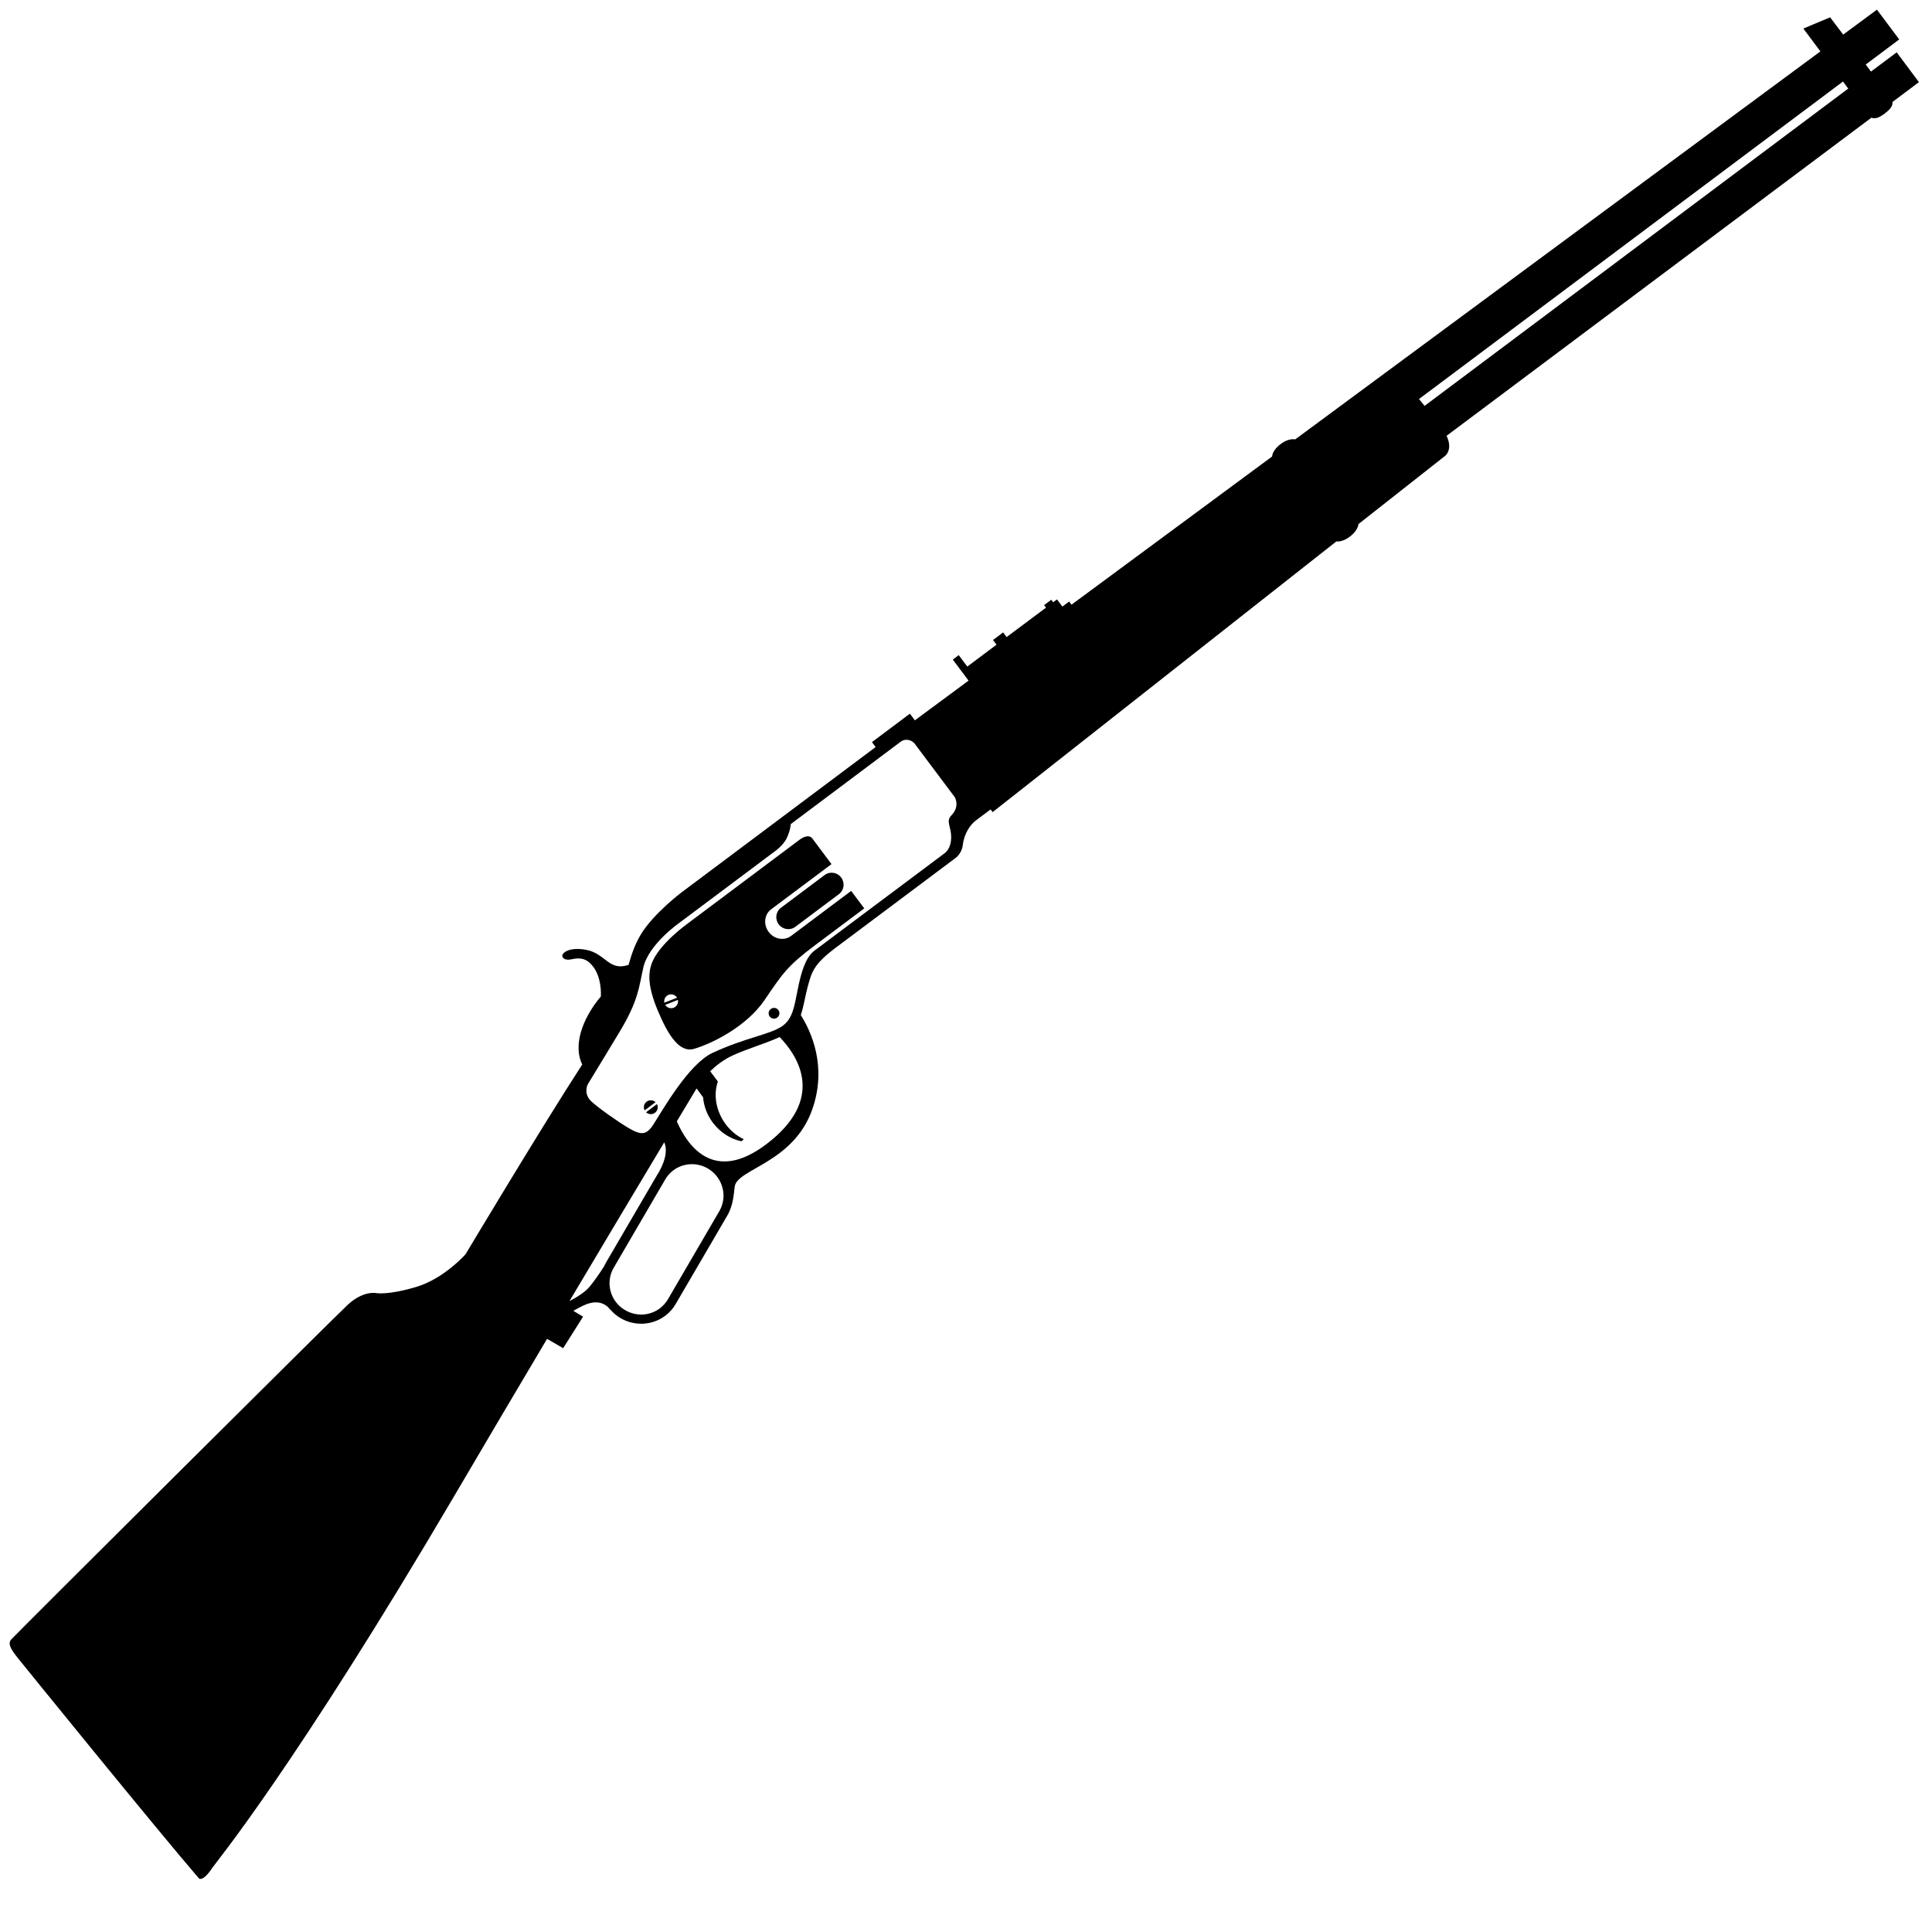 <svg xmlns:x="http://ns.adobe.com/Extensibility/1.0/" xmlns:i="http://ns.adobe.com/AdobeIllustrator/10.0/" xmlns:graph="http://ns.adobe.com/Graphs/1.0/" xmlns="http://www.w3.org/2000/svg" xmlns:xlink="http://www.w3.org/1999/xlink" xmlns:a="http://ns.adobe.com/AdobeSVGViewerExtensions/3.0/" version="1.0" id="Layer_1" x="0px" y="0px" width="100px" height="100px" viewBox="0 0 100 100" enable-background="new 0 0 100 100" xml:space="preserve">
<g>
	<g>
		<path d="M40.422,46.986c-0.27,0.203-0.321,0.583-0.116,0.859c0.205,0.271,0.586,0.329,0.856,0.129l2.262-1.695    c0.268-0.2,0.32-0.585,0.115-0.859c-0.205-0.273-0.587-0.33-0.854-0.13L40.422,46.986z"/>
		<path d="M41.367,43.478c-0.494,0.371-5.758,4.313-5.758,4.313s-1.539,1.087-1.889,2.114c-0.171,0.504-0.189,1.167,0.323,2.393    c0.542,1.295,1.127,2.215,1.893,1.987c0.91-0.268,2.695-1.139,3.641-2.527c0.943-1.391,1.19-1.768,2.616-2.838    c1.024-0.766,2.541-1.903,2.541-1.903l-0.677-0.904l-3.111,2.331c-0.356,0.267-0.875,0.174-1.16-0.208    c-0.284-0.379-0.229-0.903,0.127-1.17l3.124-2.338l-0.036-0.052l-0.963-1.287C42.038,43.389,41.862,43.108,41.367,43.478z     M34.868,52.161c-0.167,0.062-0.35-0.002-0.437-0.15l0.658-0.256C35.122,51.923,35.033,52.096,34.868,52.161z M35.044,51.643    l-0.658,0.256c-0.035-0.169,0.057-0.346,0.223-0.409C34.774,51.428,34.958,51.496,35.044,51.643z"/>
		<path d="M98.303,2.041L97.15,0.5l-1.746,1.29c-0.285-0.376-0.631-0.834-0.678-0.893l-1.385,0.581l0.883,1.182L67.039,22.743    c-0.229-0.042-0.502,0.053-0.756,0.242c-0.248,0.188-0.418,0.419-0.441,0.645l-10.381,7.668l-0.123-0.164l-0.35,0.263    l-0.277-0.372l-0.199,0.146l-0.096-0.129l-0.375,0.279l0.1,0.13l-2.039,1.524l-0.18-0.242l-0.525,0.394l0.182,0.242l-1.512,1.133    l-0.444-0.592l-0.306,0.23l0.815,1.09l-2.779,2.054l-0.257-0.344l-1.963,1.472l0.19,0.255l-7.26,5.437l-2.756,2.062    c0,0-1.489,1.112-2.151,2.225c-0.309,0.523-0.474,1.025-0.62,1.551c-1.018,0.343-1.181-0.573-2.176-0.775    c-0.485-0.098-0.938-0.051-1.158,0.14c-0.235,0.198-0.017,0.436,0.373,0.347c0.643-0.146,0.904,0.1,1.126,0.381    c0.298,0.377,0.423,0.975,0.4,1.539c-1.026,1.225-1.425,2.588-0.966,3.526c-2.13,3.282-6.037,9.817-6.037,9.817    s-1.11,1.266-2.557,1.695c-1.443,0.433-2.063,0.319-2.063,0.319s-0.655-0.15-1.472,0.597C17.383,68.099,0.83,84.573,0.58,84.858    c-0.178,0.207-0.054,0.465,0.338,0.955c0.208,0.26,7.145,8.821,9.381,11.415c0,0,0.192,0.205,0.697-0.559    c0.153-0.233,4.313-5.274,12.584-19.353c1.615-2.75,3.229-5.48,4.736-8.018l0.833,0.484l1.031-1.631l-0.504-0.303    c0.175-0.102,0.35-0.193,0.535-0.281c0.98-0.461,1.376,0.233,1.376,0.233s-0.001-0.01,0.001-0.022    c0.147,0.177,0.326,0.328,0.532,0.448c0.733,0.427,1.642,0.381,2.315-0.124c0.221-0.168,0.403-0.37,0.542-0.613l2.666-4.568    c0.328-0.56,0.337-1.162,0.386-1.505c0.132-0.921,3.026-1.213,4.01-3.981c0.786-2.221-0.048-4.04-0.591-4.897    c0.157-0.451,0.224-0.969,0.357-1.458c0.214-0.774,0.289-1.158,1.492-2.057c1.203-0.899,6.173-4.622,6.173-4.622    s0.312-0.216,0.365-0.669c0.075-0.61,0.398-1.056,0.675-1.265c0.279-0.208,0.764-0.571,0.764-0.571l0.104,0.139l17.79-14.01    c0.219,0.021,0.469-0.075,0.699-0.249c0.25-0.187,0.42-0.421,0.447-0.65l4.49-3.534c0,0,0.412-0.316,0.07-1.034L96.865,6.091    c0.207,0.091,0.445-0.032,0.686-0.214c0.246-0.184,0.43-0.375,0.402-0.598l1.371-1.028l-1.152-1.542l-1.33,0.996l-0.273-0.364    L98.303,2.041z M30.514,66.604c-0.229,0.275-0.652,0.54-1.039,0.741c1.972-3.316,3.695-6.199,4.906-8.219    c0.132,0.3,0.145,0.776-0.264,1.522c-0.011,0.02-0.076,0.127-0.098,0.158l-2.667,4.569c-0.033,0.062-0.064,0.121-0.093,0.182    C31.045,65.896,30.785,66.273,30.514,66.604z M37.393,61.467c0.112,0.414,0.055,0.847-0.158,1.217l-2.666,4.571    c-0.107,0.181-0.249,0.338-0.418,0.468c-0.521,0.388-1.222,0.424-1.792,0.091c-0.375-0.214-0.643-0.567-0.755-0.979    c-0.111-0.414-0.055-0.848,0.16-1.213l2.666-4.57c0.107-0.184,0.246-0.346,0.417-0.473c0.52-0.389,1.224-0.429,1.791-0.098    C37.012,60.7,37.281,61.053,37.393,61.467z M39.669,59.221c-2.711,2.055-4.075,0.104-4.637-1.18c0.482-0.8,0.83-1.383,1.022-1.703    l0.338,0.459c0.036,0.451,0.204,0.909,0.505,1.313c0.392,0.519,0.928,0.849,1.483,0.963c0.041-0.032,0.082-0.07,0.12-0.108    c-0.41-0.189-0.788-0.516-1.062-0.956c-0.411-0.659-0.495-1.416-0.281-2.03l-0.399-0.533c0.294-0.285,0.702-0.608,1.2-0.833    c0.755-0.34,1.713-0.617,2.395-0.936C41.316,54.676,42.757,56.882,39.669,59.221z M47.383,38.545l2.033,2.713    c0,0,0.293,0.464-0.173,0.948c-0.305,0.313-0.003,0.558-0.011,1.145c-0.005,0.586-0.32,0.798-0.32,0.798l-6.791,5.083    c-0.451,0.379-0.656,1.117-0.832,1.988c-0.175,0.866-0.253,1.501-0.79,1.884c-0.629,0.448-1.888,0.588-3.626,1.396    c-1.238,0.584-2.583,2.974-3.043,3.687c-0.373,0.584-0.649,0.579-1.303,0.195c-0.535-0.315-1.595-1.062-1.931-1.384    c-0.375-0.365-0.229-0.785-0.153-0.908c0.245-0.401,0.864-1.416,1.623-2.676c0.986-1.63,1.005-2.332,1.231-3.33    c0.277-1.224,1.891-2.337,1.891-2.337l4.869-3.646c0,0,0.467-0.312,0.659-0.71c0.202-0.417,0.214-0.736,0.214-0.736l5.696-4.269    c0.226-0.17,0.561-0.108,0.744,0.137C47.375,38.53,47.377,38.538,47.383,38.545z M95.664,4.585L73.736,21.008    c-0.102-0.128-0.199-0.246-0.289-0.354L95.393,4.22L95.664,4.585z"/>
	</g>
	<path d="M33.47,57.021c-0.142,0.107-0.182,0.3-0.103,0.45l0.564-0.423C33.808,56.931,33.611,56.915,33.47,57.021z"/>
	<path d="M33.901,57.596c0.142-0.105,0.183-0.298,0.103-0.449l-0.563,0.424C33.564,57.687,33.759,57.702,33.901,57.596z"/>
	<path d="M39.896,52.227c-0.122,0.089-0.149,0.265-0.056,0.388c0.093,0.124,0.269,0.146,0.39,0.054   c0.125-0.094,0.149-0.264,0.056-0.389C40.194,52.156,40.02,52.131,39.896,52.227z"/>
</g>
</svg>